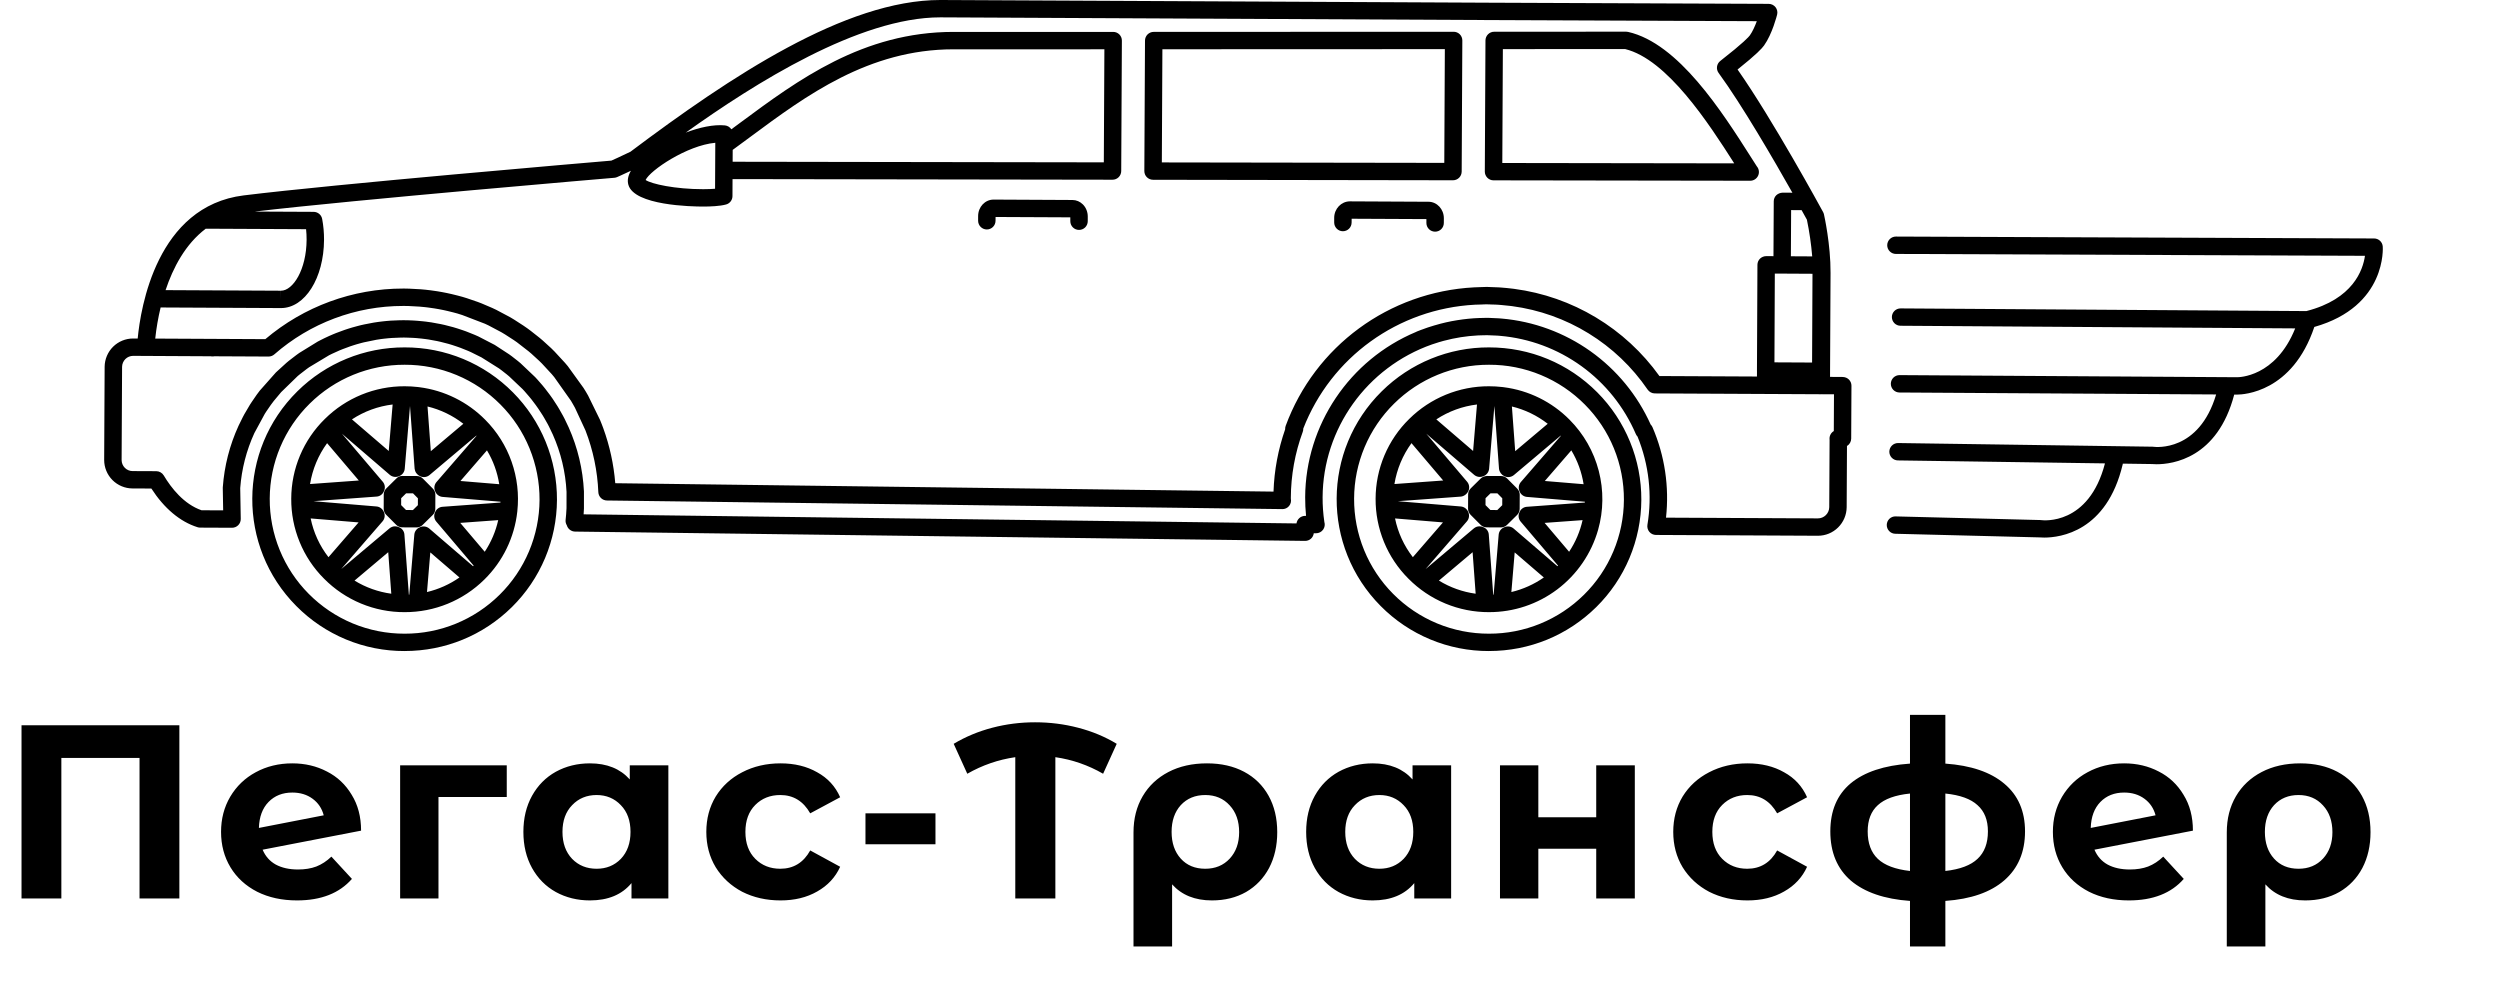<svg width="192" height="77" viewBox="0 0 192 77" fill="none" xmlns="http://www.w3.org/2000/svg">
<path d="M13.775 55.7V69H10.716V58.208H4.712V69H1.653V55.7H13.775ZM22.886 66.777C23.418 66.777 23.887 66.701 24.292 66.549C24.71 66.384 25.096 66.131 25.451 65.789L27.028 67.499C26.065 68.601 24.659 69.152 22.81 69.152C21.657 69.152 20.638 68.93 19.751 68.487C18.864 68.031 18.18 67.404 17.699 66.606C17.218 65.808 16.977 64.902 16.977 63.889C16.977 62.888 17.211 61.989 17.68 61.191C18.161 60.38 18.814 59.753 19.637 59.31C20.473 58.854 21.41 58.626 22.449 58.626C23.424 58.626 24.311 58.835 25.109 59.253C25.907 59.658 26.54 60.254 27.009 61.039C27.49 61.812 27.731 62.73 27.731 63.794L20.169 65.257C20.384 65.764 20.72 66.144 21.176 66.397C21.645 66.65 22.215 66.777 22.886 66.777ZM22.449 60.868C21.702 60.868 21.094 61.109 20.625 61.59C20.156 62.071 19.909 62.736 19.884 63.585L24.862 62.616C24.723 62.084 24.438 61.66 24.007 61.343C23.576 61.026 23.057 60.868 22.449 60.868ZM38.919 61.21H33.675V69H30.73V58.778H38.919V61.21ZM51.33 58.778V69H48.499V67.822C47.765 68.709 46.701 69.152 45.307 69.152C44.345 69.152 43.471 68.937 42.685 68.506C41.913 68.075 41.305 67.461 40.861 66.663C40.418 65.865 40.196 64.94 40.196 63.889C40.196 62.838 40.418 61.913 40.861 61.115C41.305 60.317 41.913 59.703 42.685 59.272C43.471 58.841 44.345 58.626 45.307 58.626C46.612 58.626 47.632 59.038 48.366 59.861V58.778H51.33ZM45.82 66.72C46.568 66.72 47.188 66.467 47.682 65.96C48.176 65.441 48.423 64.75 48.423 63.889C48.423 63.028 48.176 62.344 47.682 61.837C47.188 61.318 46.568 61.058 45.82 61.058C45.06 61.058 44.433 61.318 43.939 61.837C43.445 62.344 43.198 63.028 43.198 63.889C43.198 64.75 43.445 65.441 43.939 65.96C44.433 66.467 45.06 66.72 45.82 66.72ZM59.945 69.152C58.856 69.152 57.874 68.93 57 68.487C56.139 68.031 55.461 67.404 54.967 66.606C54.486 65.808 54.245 64.902 54.245 63.889C54.245 62.876 54.486 61.97 54.967 61.172C55.461 60.374 56.139 59.753 57 59.31C57.874 58.854 58.856 58.626 59.945 58.626C61.022 58.626 61.959 58.854 62.757 59.31C63.568 59.753 64.157 60.393 64.524 61.229L62.225 62.464C61.693 61.527 60.927 61.058 59.926 61.058C59.154 61.058 58.514 61.311 58.007 61.818C57.501 62.325 57.247 63.015 57.247 63.889C57.247 64.763 57.501 65.453 58.007 65.96C58.514 66.467 59.154 66.72 59.926 66.72C60.94 66.72 61.706 66.251 62.225 65.314L64.524 66.568C64.157 67.379 63.568 68.012 62.757 68.468C61.959 68.924 61.022 69.152 59.945 69.152ZM66.468 62.464H71.844V64.839H66.468V62.464ZM84.719 59.424C83.579 58.765 82.357 58.341 81.052 58.151V69H77.974V58.151C76.669 58.341 75.441 58.765 74.288 59.424L73.243 57.125C74.155 56.58 75.143 56.169 76.207 55.89C77.271 55.611 78.367 55.472 79.494 55.472C80.634 55.472 81.736 55.611 82.8 55.89C83.877 56.169 84.865 56.58 85.764 57.125L84.719 59.424ZM92.696 58.626C93.785 58.626 94.735 58.841 95.546 59.272C96.357 59.703 96.984 60.317 97.427 61.115C97.87 61.913 98.092 62.844 98.092 63.908C98.092 64.947 97.883 65.865 97.465 66.663C97.047 67.448 96.458 68.063 95.698 68.506C94.938 68.937 94.064 69.152 93.076 69.152C91.771 69.152 90.752 68.74 90.017 67.917V72.686H87.053V63.927C87.053 62.876 87.287 61.951 87.756 61.153C88.225 60.355 88.883 59.734 89.732 59.291C90.581 58.848 91.569 58.626 92.696 58.626ZM92.563 66.72C93.336 66.72 93.963 66.46 94.444 65.941C94.925 65.422 95.166 64.744 95.166 63.908C95.166 63.059 94.925 62.375 94.444 61.856C93.963 61.324 93.336 61.058 92.563 61.058C91.79 61.058 91.163 61.318 90.682 61.837C90.213 62.356 89.979 63.04 89.979 63.889C89.979 64.738 90.213 65.422 90.682 65.941C91.151 66.46 91.778 66.72 92.563 66.72ZM111.447 58.778V69H108.616V67.822C107.882 68.709 106.818 69.152 105.424 69.152C104.462 69.152 103.588 68.937 102.802 68.506C102.03 68.075 101.422 67.461 100.978 66.663C100.535 65.865 100.313 64.94 100.313 63.889C100.313 62.838 100.535 61.913 100.978 61.115C101.422 60.317 102.03 59.703 102.802 59.272C103.588 58.841 104.462 58.626 105.424 58.626C106.729 58.626 107.749 59.038 108.483 59.861V58.778H111.447ZM105.937 66.72C106.685 66.72 107.305 66.467 107.799 65.96C108.293 65.441 108.54 64.75 108.54 63.889C108.54 63.028 108.293 62.344 107.799 61.837C107.305 61.318 106.685 61.058 105.937 61.058C105.177 61.058 104.55 61.318 104.056 61.837C103.562 62.344 103.315 63.028 103.315 63.889C103.315 64.75 103.562 65.441 104.056 65.96C104.55 66.467 105.177 66.72 105.937 66.72ZM115.199 58.778H118.144V62.768H122.59V58.778H125.554V69H122.59V65.181H118.144V69H115.199V58.778ZM134.205 69.152C133.116 69.152 132.134 68.93 131.26 68.487C130.399 68.031 129.721 67.404 129.227 66.606C128.746 65.808 128.505 64.902 128.505 63.889C128.505 62.876 128.746 61.97 129.227 61.172C129.721 60.374 130.399 59.753 131.26 59.31C132.134 58.854 133.116 58.626 134.205 58.626C135.282 58.626 136.219 58.854 137.017 59.31C137.828 59.753 138.417 60.393 138.784 61.229L136.485 62.464C135.953 61.527 135.187 61.058 134.186 61.058C133.413 61.058 132.774 61.311 132.267 61.818C131.76 62.325 131.507 63.015 131.507 63.889C131.507 64.763 131.76 65.453 132.267 65.96C132.774 66.467 133.413 66.72 134.186 66.72C135.199 66.72 135.966 66.251 136.485 65.314L138.784 66.568C138.417 67.379 137.828 68.012 137.017 68.468C136.219 68.924 135.282 69.152 134.205 69.152ZM155.522 63.851C155.522 65.434 154.99 66.688 153.926 67.613C152.875 68.525 151.368 69.051 149.404 69.19V72.686H146.687V69.19C144.724 69.051 143.21 68.531 142.146 67.632C141.095 66.72 140.569 65.46 140.569 63.851C140.569 62.268 141.089 61.039 142.127 60.165C143.179 59.291 144.699 58.784 146.687 58.645V54.902H149.404V58.645C151.368 58.784 152.875 59.297 153.926 60.184C154.99 61.071 155.522 62.293 155.522 63.851ZM143.438 63.851C143.438 64.763 143.698 65.466 144.217 65.96C144.737 66.454 145.56 66.764 146.687 66.891V60.944C145.56 61.058 144.737 61.356 144.217 61.837C143.698 62.306 143.438 62.977 143.438 63.851ZM149.404 66.891C150.532 66.764 151.355 66.454 151.874 65.96C152.406 65.466 152.672 64.763 152.672 63.851C152.672 62.977 152.406 62.306 151.874 61.837C151.355 61.356 150.532 61.058 149.404 60.944V66.891ZM163.571 66.777C164.103 66.777 164.572 66.701 164.977 66.549C165.395 66.384 165.782 66.131 166.136 65.789L167.713 67.499C166.751 68.601 165.345 69.152 163.495 69.152C162.343 69.152 161.323 68.93 160.436 68.487C159.55 68.031 158.866 67.404 158.384 66.606C157.903 65.808 157.662 64.902 157.662 63.889C157.662 62.888 157.897 61.989 158.365 61.191C158.847 60.38 159.499 59.753 160.322 59.31C161.158 58.854 162.096 58.626 163.134 58.626C164.11 58.626 164.996 58.835 165.794 59.253C166.592 59.658 167.226 60.254 167.694 61.039C168.176 61.812 168.416 62.73 168.416 63.794L160.854 65.257C161.07 65.764 161.405 66.144 161.861 66.397C162.33 66.65 162.9 66.777 163.571 66.777ZM163.134 60.868C162.387 60.868 161.779 61.109 161.31 61.59C160.842 62.071 160.595 62.736 160.569 63.585L165.547 62.616C165.408 62.084 165.123 61.66 164.692 61.343C164.262 61.026 163.742 60.868 163.134 60.868ZM176.66 58.626C177.749 58.626 178.699 58.841 179.51 59.272C180.32 59.703 180.947 60.317 181.391 61.115C181.834 61.913 182.056 62.844 182.056 63.908C182.056 64.947 181.847 65.865 181.429 66.663C181.011 67.448 180.422 68.063 179.662 68.506C178.902 68.937 178.028 69.152 177.04 69.152C175.735 69.152 174.715 68.74 173.981 67.917V72.686H171.017V63.927C171.017 62.876 171.251 61.951 171.72 61.153C172.188 60.355 172.847 59.734 173.696 59.291C174.544 58.848 175.532 58.626 176.66 58.626ZM176.527 66.72C177.299 66.72 177.926 66.46 178.408 65.941C178.889 65.422 179.13 64.744 179.13 63.908C179.13 63.059 178.889 62.375 178.408 61.856C177.926 61.324 177.299 61.058 176.527 61.058C175.754 61.058 175.127 61.318 174.646 61.837C174.177 62.356 173.943 63.04 173.943 63.889C173.943 64.738 174.177 65.422 174.646 65.941C175.114 66.46 175.741 66.72 176.527 66.72Z" fill="black"/>
<path d="M21.578 23.66H21.567L12.335 23.614C12.146 24.401 12.008 25.199 11.922 26.003L20.377 26.047C23.339 23.535 27.092 22.158 30.969 22.161H31.051C31.178 22.161 31.305 22.165 31.431 22.169L32.321 22.217C32.451 22.228 32.579 22.239 32.707 22.253L32.779 22.262C32.879 22.272 32.975 22.283 33.072 22.296L33.581 22.369C33.686 22.386 33.788 22.403 33.89 22.422L33.937 22.43C34.07 22.453 34.191 22.478 34.312 22.503L34.41 22.525C34.499 22.542 34.588 22.562 34.676 22.583L35.146 22.699L35.512 22.797C35.625 22.83 35.737 22.864 35.849 22.9L36.696 23.19C36.796 23.226 36.893 23.264 36.99 23.303L37.801 23.649C37.906 23.697 38.007 23.744 38.107 23.793L39.177 24.361C39.287 24.425 39.386 24.485 39.485 24.546L40.2 25.008C40.299 25.076 40.393 25.139 40.485 25.205L40.559 25.259C40.624 25.307 40.693 25.357 40.761 25.409L41.437 25.942C41.526 26.015 41.605 26.082 41.681 26.149L42.332 26.742C42.407 26.814 42.477 26.884 42.545 26.954C42.548 26.957 42.583 26.988 42.585 26.993L43.391 27.866L43.606 28.12L44.813 29.791L44.997 30.088C45.056 30.187 45.112 30.283 45.166 30.379L46.081 32.246L46.212 32.572C46.255 32.679 46.293 32.782 46.331 32.886C46.826 34.245 47.134 35.663 47.252 37.111L97.806 37.755C97.86 36.124 98.162 34.51 98.7 32.969C98.695 32.88 98.709 32.79 98.74 32.706C100.992 26.587 106.673 22.412 113.213 22.069C113.404 22.057 113.596 22.05 113.787 22.048L113.918 22.044C114.099 22.032 114.28 22.033 114.46 22.046L114.701 22.055C114.84 22.058 114.979 22.064 115.118 22.071L115.299 22.084L115.404 22.093C115.516 22.102 115.628 22.112 115.74 22.122C115.879 22.136 116.016 22.151 116.152 22.168L116.296 22.186C118.511 22.479 120.643 23.224 122.56 24.376C124.477 25.527 126.139 27.06 127.444 28.88L134.934 28.917L134.936 28.543C134.934 28.524 134.933 28.506 134.934 28.487L134.971 20.335C134.971 20.158 135.043 19.989 135.169 19.864C135.298 19.742 135.467 19.673 135.644 19.671L136.202 19.674L136.224 15.462C136.224 15.284 136.294 15.114 136.422 14.991C136.553 14.873 136.72 14.805 136.895 14.797L137.655 14.8C136.22 12.258 133.769 8.036 131.988 5.601C131.886 5.462 131.843 5.288 131.867 5.116C131.89 4.945 131.98 4.79 132.116 4.683C133.934 3.264 134.314 2.82 134.388 2.718C134.597 2.424 134.782 2.008 134.923 1.627L114.247 1.54L72.266 1.333H72.209C65.983 1.333 57.971 6.394 52.663 10.185C53.721 9.781 54.797 9.548 55.671 9.63C55.77 9.64 55.867 9.672 55.953 9.723C56.039 9.775 56.112 9.846 56.167 9.93L56.862 9.416C61.27 6.151 66.265 2.45 73.228 2.45H73.323C73.604 2.452 74.303 2.452 75.449 2.452L85.49 2.45C85.578 2.449 85.665 2.466 85.747 2.499C85.829 2.532 85.903 2.582 85.965 2.644C86.028 2.706 86.077 2.781 86.111 2.863C86.144 2.944 86.161 3.032 86.16 3.121L86.11 13.138C86.109 13.316 86.037 13.485 85.912 13.609C85.786 13.734 85.617 13.803 85.44 13.802L56.259 13.755L56.254 15.064C56.253 15.209 56.205 15.35 56.117 15.465C56.029 15.581 55.906 15.664 55.766 15.703C55.291 15.836 54.546 15.864 54.004 15.864C53.121 15.864 48.696 15.782 48.257 14.185C48.164 13.853 48.232 13.494 48.455 13.114C47.7 13.47 47.399 13.598 47.384 13.604C47.319 13.631 47.25 13.648 47.18 13.654C46.976 13.672 27.297 15.336 19.562 16.248L24.087 16.27C24.408 16.273 24.683 16.499 24.742 16.814C24.84 17.333 24.889 17.873 24.886 18.418C24.872 21.358 23.419 23.66 21.578 23.66ZM21.573 22.327L21.578 22.994V22.327C22.499 22.327 23.536 20.718 23.547 18.412C23.548 18.137 23.535 17.867 23.507 17.602L15.802 17.564C14.231 18.748 13.285 20.574 12.716 22.282L21.573 22.327ZM82.869 17.657H82.867C82.69 17.657 82.52 17.587 82.395 17.461C82.27 17.336 82.2 17.166 82.2 16.988V16.692L76.46 16.664L76.457 16.959C76.456 17.136 76.385 17.305 76.259 17.43C76.134 17.554 75.964 17.623 75.788 17.623H75.785C75.608 17.622 75.439 17.551 75.314 17.425C75.189 17.3 75.119 17.13 75.119 16.952L75.12 16.591C75.123 15.892 75.649 15.328 76.31 15.328L82.365 15.359C82.665 15.361 82.95 15.483 83.169 15.703C83.407 15.942 83.542 16.283 83.54 16.634L83.539 16.994C83.538 17.171 83.466 17.34 83.341 17.465C83.215 17.589 83.046 17.658 82.869 17.657ZM110.216 17.792H110.213C110.125 17.792 110.039 17.775 109.958 17.741C109.877 17.707 109.803 17.658 109.742 17.596C109.68 17.533 109.631 17.459 109.597 17.378C109.564 17.297 109.547 17.21 109.547 17.122L109.548 16.827L103.807 16.799L103.804 17.095C103.802 17.272 103.731 17.441 103.606 17.565C103.48 17.689 103.311 17.759 103.135 17.759H103.132C102.955 17.758 102.785 17.687 102.661 17.561C102.536 17.435 102.466 17.265 102.466 17.087V16.728C102.47 16.028 103.008 15.474 103.656 15.464L109.711 15.495C110.364 15.497 110.891 16.07 110.888 16.768L110.886 17.128C110.885 17.306 110.813 17.475 110.688 17.599C110.562 17.724 110.393 17.793 110.216 17.792ZM111.588 13.845H111.586L88.555 13.807C88.377 13.806 88.207 13.736 88.081 13.611C88.018 13.549 87.969 13.475 87.935 13.394C87.902 13.312 87.885 13.225 87.885 13.137L87.936 3.113C87.938 2.936 88.009 2.767 88.134 2.642C88.26 2.518 88.429 2.448 88.605 2.449L111.638 2.44C111.726 2.439 111.813 2.456 111.894 2.489C111.976 2.522 112.05 2.572 112.112 2.634C112.175 2.696 112.224 2.77 112.257 2.852C112.291 2.934 112.308 3.021 112.307 3.11L112.257 13.181C112.255 13.358 112.184 13.527 112.059 13.651C111.934 13.776 111.764 13.845 111.588 13.845ZM89.229 12.474L110.921 12.509L110.964 3.774L89.272 3.783L89.229 12.474ZM134.41 13.881H134.409L114.702 13.85C114.525 13.85 114.355 13.779 114.23 13.653C114.105 13.527 114.034 13.357 114.034 13.179L114.084 3.102C114.086 2.925 114.157 2.756 114.282 2.631C114.407 2.507 114.577 2.437 114.753 2.438L124.888 2.433C124.939 2.433 124.989 2.439 125.036 2.45C128.907 3.323 132.252 8.58 134.467 12.059L134.923 12.774C135.006 12.871 135.06 12.99 135.078 13.117C135.096 13.244 135.078 13.373 135.024 13.49C134.971 13.606 134.886 13.705 134.779 13.774C134.671 13.844 134.546 13.881 134.418 13.881H134.41ZM115.377 12.518L133.189 12.546C131.221 9.455 128.037 4.557 124.811 3.768L115.42 3.772L115.377 12.518ZM54.933 11.168V11.166L54.934 10.966C52.754 11.164 49.917 13.093 49.583 13.823C50.02 14.126 51.844 14.53 54.004 14.53C54.404 14.53 54.701 14.514 54.917 14.496L54.933 11.263V11.168ZM56.267 12.422L84.773 12.468L84.817 3.786L75.449 3.788L73.316 3.787H73.228C66.709 3.787 61.903 7.347 57.661 10.487C57.191 10.836 56.729 11.179 56.271 11.511L56.268 12.066L56.267 12.422ZM98.471 39.099H98.463L46.613 38.438C46.442 38.436 46.279 38.369 46.156 38.251C46.033 38.132 45.96 37.971 45.952 37.8C45.886 36.176 45.552 34.575 44.965 33.06L44.158 31.318L43.999 31.035C43.951 30.95 43.902 30.865 43.851 30.781L42.565 28.962C42.505 28.889 42.44 28.813 42.376 28.736L41.619 27.918C41.532 27.831 41.467 27.768 41.402 27.705L40.804 27.157C40.731 27.095 40.659 27.033 40.587 26.974L39.698 26.284L39.446 26.11L38.779 25.679C38.691 25.625 38.599 25.571 38.508 25.517L37.517 24.992C37.428 24.949 37.337 24.905 37.245 24.864L35.502 24.195L35.177 24.093L35.13 24.078L34.807 23.991L34.373 23.884C34.293 23.865 34.212 23.847 34.132 23.83L34.034 23.809C33.925 23.788 33.816 23.765 33.705 23.744L33.651 23.735C33.559 23.718 33.465 23.703 33.371 23.687L32.895 23.619L32.632 23.587L32.562 23.581C32.446 23.568 32.33 23.557 32.213 23.548L31.39 23.503C31.275 23.499 31.16 23.497 31.044 23.497H30.968C27.329 23.494 23.811 24.815 21.068 27.216C20.945 27.324 20.787 27.383 20.623 27.383L16.459 27.362C16.396 27.375 16.331 27.379 16.266 27.373L16.186 27.362L10.227 27.33C10.004 27.329 9.788 27.417 9.629 27.575C9.47 27.733 9.379 27.947 9.376 28.172L9.34 35.331C9.341 35.556 9.43 35.771 9.588 35.93C9.746 36.089 9.96 36.179 10.184 36.179L12.002 36.187C12.118 36.187 12.231 36.218 12.331 36.275C12.432 36.332 12.515 36.414 12.575 36.513C13.153 37.482 14.122 38.719 15.477 39.188L17.139 39.196L17.109 37.477C17.109 37.458 17.109 37.438 17.111 37.418C17.23 35.78 17.636 34.194 18.317 32.705L18.642 32.045C18.681 31.967 18.721 31.893 18.761 31.82L19.196 31.08C19.244 31.005 19.292 30.931 19.342 30.858L19.713 30.317C19.793 30.21 19.87 30.106 19.95 30.001L21.19 28.602L21.998 27.865C22.067 27.806 22.131 27.753 22.195 27.701L22.761 27.266C22.837 27.209 22.908 27.157 22.982 27.107L24.4 26.234L24.642 26.109C24.748 26.055 24.833 26.011 24.916 25.972L25.272 25.806C25.345 25.774 25.413 25.743 25.483 25.715L25.543 25.688L25.809 25.579L26.47 25.335C26.563 25.303 26.657 25.272 26.751 25.243L27.034 25.156L27.415 25.051L27.642 24.992L27.748 24.966L27.993 24.912L28.691 24.778C28.789 24.762 28.889 24.746 28.988 24.733L29.066 24.722C29.145 24.712 29.227 24.701 29.308 24.692L29.382 24.683C29.46 24.673 29.539 24.665 29.618 24.658L29.693 24.651L30.004 24.625L30.72 24.595L31.035 24.593L31.354 24.598L31.783 24.617C31.89 24.622 31.991 24.629 32.092 24.639L32.513 24.679C32.59 24.685 32.673 24.696 32.754 24.706L32.823 24.717C32.923 24.728 33.026 24.744 33.13 24.759L33.852 24.892C33.951 24.913 34.049 24.934 34.148 24.957L34.806 25.127L34.849 25.14C34.944 25.166 35.034 25.195 35.126 25.224L35.524 25.355L35.772 25.442L35.796 25.452C35.804 25.454 35.812 25.457 35.82 25.46L36.474 25.722L36.734 25.837L37.996 26.49L39.103 27.213C39.173 27.262 39.238 27.31 39.302 27.358L39.769 27.722L39.978 27.896L41.1 28.962C41.157 29.021 41.214 29.081 41.269 29.145L41.651 29.582C41.721 29.666 41.791 29.753 41.862 29.841L42.231 30.326L42.448 30.63L42.809 31.186C42.86 31.268 42.91 31.35 42.957 31.433L43.237 31.929L43.36 32.163L43.676 32.827C44.368 34.378 44.765 36.045 44.847 37.742V39.061C44.84 39.218 44.831 39.364 44.821 39.501L99.571 40.199C99.593 40.038 99.673 39.891 99.795 39.784C99.916 39.678 100.073 39.619 100.234 39.619H100.304C100.258 39.141 100.234 38.661 100.237 38.184C100.265 32.63 103.652 27.63 108.747 25.495C108.773 25.479 108.801 25.465 108.83 25.454C108.934 25.411 109.038 25.372 109.145 25.332C109.169 25.323 109.193 25.315 109.218 25.308L109.507 25.202L109.598 25.171L109.64 25.156H109.642L109.645 25.153C109.798 25.103 109.95 25.054 110.105 25.009H110.108L110.159 24.992L110.2 24.982C110.759 24.814 111.329 24.684 111.906 24.593C112.479 24.5 113.058 24.442 113.638 24.422H113.703C113.855 24.417 114.009 24.411 114.163 24.411L114.366 24.414C114.61 24.42 114.853 24.431 115.093 24.447L115.328 24.465C117.784 24.678 120.139 25.545 122.15 26.975C124.161 28.405 125.757 30.348 126.771 32.603C126.83 32.661 126.877 32.731 126.91 32.807C127.853 34.993 128.211 37.388 127.949 39.756L139.61 39.812C139.84 39.814 140.061 39.724 140.225 39.562C140.389 39.401 140.483 39.181 140.486 38.95L140.512 33.775L140.507 33.715C140.502 33.593 140.529 33.472 140.587 33.364C140.645 33.257 140.731 33.167 140.836 33.105L140.85 30.282L139.906 30.277L139.874 30.278H139.871L127.089 30.215C126.981 30.214 126.874 30.187 126.779 30.136C126.683 30.085 126.601 30.012 126.539 29.923C125.348 28.181 123.805 26.71 122.01 25.606C120.216 24.501 118.21 23.787 116.123 23.511L115.982 23.494C115.756 23.465 115.53 23.442 115.304 23.425L115.033 23.403C114.957 23.399 114.88 23.395 114.804 23.392C114.769 23.392 114.736 23.392 114.702 23.39L114.656 23.389H114.627L114.396 23.379H114.386C114.31 23.376 114.233 23.372 114.155 23.372C114.092 23.372 114.039 23.374 113.986 23.377L113.936 23.379L113.81 23.385C113.636 23.388 113.461 23.391 113.285 23.401C107.371 23.711 102.221 27.435 100.091 32.916C100.094 33.001 100.081 33.086 100.051 33.166C99.453 34.791 99.143 36.508 99.136 38.241L99.138 38.309C99.158 38.407 99.155 38.507 99.131 38.603C99.106 38.7 99.06 38.789 98.997 38.865C98.933 38.941 98.853 39.002 98.763 39.042C98.673 39.083 98.574 39.103 98.475 39.1H98.471V39.099ZM18.718 15.007C25.658 14.146 45.3 12.477 46.955 12.335C47.136 12.256 47.588 12.052 48.417 11.654C56.102 5.884 64.929 0 72.209 0H72.273L114.254 0.207L135.835 0.296C135.936 0.296 136.036 0.32 136.127 0.364C136.218 0.409 136.298 0.473 136.361 0.553C136.423 0.632 136.467 0.725 136.488 0.824C136.509 0.923 136.508 1.025 136.483 1.123C136.468 1.183 136.111 2.609 135.479 3.494C135.313 3.722 134.919 4.161 133.445 5.338C136.139 9.178 139.851 15.987 140.014 16.287C140.044 16.342 140.065 16.399 140.079 16.458C140.101 16.553 140.598 18.777 140.586 20.96C140.581 22.357 140.56 26.356 140.547 28.945L141.475 28.95C141.501 28.95 141.528 28.951 141.554 28.955C141.721 28.963 141.88 29.033 141.998 29.151C142.123 29.276 142.193 29.447 142.192 29.625L142.172 33.684C142.171 33.799 142.141 33.912 142.084 34.011C142.027 34.111 141.946 34.194 141.848 34.253L141.824 38.955C141.818 39.539 141.582 40.097 141.168 40.507C140.754 40.918 140.196 41.147 139.614 41.146L127.178 41.084C127.082 41.083 126.986 41.062 126.899 41.022C126.811 40.981 126.734 40.922 126.671 40.848C126.609 40.774 126.563 40.687 126.538 40.594C126.512 40.501 126.506 40.403 126.522 40.307C126.901 38.022 126.638 35.675 125.763 33.531C125.707 33.473 125.663 33.406 125.631 33.332C124.733 31.248 123.291 29.447 121.456 28.12C119.621 26.793 117.463 25.989 115.21 25.793L115 25.776C114.784 25.762 114.564 25.752 114.343 25.748L114.199 25.743C114.031 25.742 113.885 25.748 113.746 25.753L113.486 25.762C112.608 25.808 111.738 25.945 110.889 26.173L110.716 26.22L110.7 26.227L110.518 26.277C110.336 26.331 110.158 26.389 109.98 26.451C104.97 28.212 101.603 32.927 101.576 38.19C101.572 38.82 101.619 39.456 101.71 40.083C101.742 40.184 101.749 40.29 101.732 40.394C101.715 40.498 101.674 40.596 101.612 40.681C101.549 40.766 101.468 40.835 101.375 40.882C101.281 40.93 101.177 40.954 101.073 40.954L101.064 40.955H100.898C100.878 41.118 100.8 41.267 100.677 41.375C100.554 41.483 100.396 41.542 100.233 41.541H100.226L44.166 40.826C44.023 40.824 43.883 40.776 43.769 40.689C43.654 40.602 43.571 40.48 43.531 40.341C43.454 40.215 43.421 40.065 43.439 39.918C43.469 39.656 43.493 39.363 43.508 39.026L43.51 37.773C43.433 36.253 43.075 34.761 42.455 33.372L42.162 32.76C42.13 32.697 42.097 32.633 42.064 32.57L41.801 32.106C41.758 32.031 41.713 31.957 41.668 31.883L41.34 31.383C41.278 31.291 41.212 31.197 41.145 31.107L40.816 30.672C40.752 30.592 40.687 30.513 40.621 30.436L40.277 30.038L40.128 29.878L39.107 28.91C39.046 28.857 38.984 28.806 38.922 28.755L38.493 28.419C38.437 28.376 38.38 28.335 38.323 28.294L36.978 27.448L36.175 27.048L35.949 26.947L35.352 26.708C35.344 26.706 35.336 26.703 35.328 26.7C35.241 26.667 35.167 26.641 35.093 26.617L34.724 26.494C34.645 26.473 34.563 26.445 34.481 26.421C34.464 26.416 34.447 26.411 34.43 26.406L33.837 26.254C33.751 26.234 33.666 26.214 33.581 26.196L32.914 26.074L32.653 26.037L32.583 26.029C32.513 26.019 32.443 26.011 32.373 26.003L31.976 25.964L31.709 25.947L31.313 25.931L31.029 25.924C30.938 25.924 30.843 25.926 30.747 25.928L30.095 25.956L29.82 25.977L29.747 25.985C29.675 25.993 29.606 25.998 29.537 26.007L29.461 26.015L29.246 26.042L29.17 26.054C29.087 26.064 28.999 26.079 28.913 26.093L27.962 26.288C27.895 26.303 27.828 26.32 27.762 26.338L27.409 26.436C27.334 26.457 27.258 26.482 27.181 26.506C27.072 26.539 26.991 26.566 26.908 26.595L26.303 26.819C26.23 26.847 26.151 26.88 26.073 26.912L25.499 27.172L25.271 27.285L23.747 28.201L23.557 28.337L23.045 28.732C22.985 28.779 22.926 28.827 22.868 28.876L21.593 30.116L21.026 30.795C20.939 30.908 20.868 31.003 20.798 31.099L20.459 31.591C20.412 31.66 20.372 31.722 20.334 31.785L19.534 33.263C18.924 34.594 18.557 36.024 18.449 37.484L18.49 39.854C18.491 39.943 18.475 40.031 18.441 40.114C18.408 40.196 18.358 40.271 18.296 40.334C18.233 40.397 18.159 40.447 18.077 40.481C17.995 40.515 17.907 40.532 17.818 40.532L15.363 40.521C15.296 40.52 15.229 40.509 15.165 40.488C13.829 40.068 12.611 39.044 11.625 37.519L10.177 37.513C9.6 37.511 9.046 37.28 8.637 36.87C8.229 36.459 8 35.903 8 35.323L8.036 28.163C8.043 27.586 8.276 27.035 8.685 26.629C9.095 26.224 9.647 25.996 10.222 25.997H10.575C10.797 23.64 12.039 15.832 18.719 15.006L18.718 15.007ZM136.757 27.831C136.784 27.829 136.811 27.829 136.838 27.831L139.168 27.843L139.199 21.026L136.864 21.013H136.859L136.306 21.01L136.277 27.828L136.757 27.831ZM137.54 19.682L138.381 19.687L139.178 19.691C139.099 18.744 138.963 17.803 138.77 16.873L138.364 16.14L137.558 16.135L137.54 19.682ZM31.076 50C29.53 50.005 27.999 49.703 26.571 49.109C25.143 48.516 23.847 47.644 22.757 46.544C18.216 41.974 18.254 34.577 22.839 30.052C25.034 27.882 27.994 26.671 31.076 26.68C32.621 26.675 34.152 26.977 35.58 27.57C37.007 28.163 38.303 29.035 39.393 30.135C40.472 31.22 41.326 32.509 41.907 33.927C42.487 35.345 42.782 36.864 42.775 38.397C42.767 39.93 42.457 41.446 41.863 42.858C41.268 44.27 40.401 45.551 39.312 46.625C37.105 48.802 34.18 49.999 31.076 49.999V50ZM31.076 28.013C28.347 28.005 25.725 29.079 23.782 31.002C22.817 31.953 22.049 33.086 21.523 34.337C20.996 35.587 20.721 36.93 20.715 38.288C20.708 39.645 20.969 40.991 21.483 42.247C21.996 43.503 22.753 44.644 23.708 45.605C24.674 46.579 25.822 47.351 27.086 47.877C28.351 48.402 29.707 48.671 31.076 48.667C33.804 48.675 36.426 47.6 38.369 45.678C39.334 44.727 40.102 43.593 40.629 42.342C41.155 41.092 41.43 39.749 41.437 38.391C41.443 37.034 41.182 35.688 40.668 34.432C40.154 33.176 39.398 32.035 38.442 31.074C37.477 30.1 36.329 29.327 35.065 28.802C33.8 28.276 32.444 28.008 31.076 28.013ZM31.076 47.013C29.926 47.018 28.787 46.793 27.724 46.351C26.662 45.91 25.698 45.261 24.887 44.442C24.081 43.638 23.443 42.68 23.011 41.624C22.578 40.569 22.359 39.438 22.367 38.297C22.37 37.156 22.6 36.027 23.043 34.976C23.486 33.925 24.134 32.973 24.948 32.176C26.58 30.56 28.782 29.657 31.075 29.665C31.417 29.665 31.756 29.684 32.09 29.723C32.133 29.724 32.176 29.729 32.218 29.739C34.13 29.985 35.905 30.864 37.264 32.236C38.172 33.146 38.866 34.25 39.292 35.465C39.719 36.68 39.869 37.975 39.731 39.256L39.728 39.291C39.511 41.269 38.619 43.111 37.202 44.505C35.57 46.119 33.368 47.021 31.076 47.013ZM30.348 40.421C30.456 40.421 30.563 40.447 30.659 40.497C30.772 40.543 30.869 40.62 30.94 40.72C31.011 40.819 31.052 40.937 31.059 41.059L31.4 45.673L31.432 45.671L31.819 41.063C31.829 40.937 31.875 40.816 31.952 40.716C32.028 40.615 32.132 40.538 32.25 40.495L32.275 40.481C32.39 40.433 32.515 40.419 32.638 40.439C32.76 40.459 32.875 40.512 32.969 40.593L36.331 43.485L36.376 43.439L33.508 40.06C33.428 39.967 33.375 39.852 33.357 39.729C33.338 39.607 33.354 39.482 33.403 39.368L33.423 39.324C33.471 39.21 33.549 39.112 33.649 39.041C33.749 38.97 33.867 38.928 33.989 38.921L38.435 38.595L38.439 38.533L33.993 38.163C33.87 38.154 33.752 38.11 33.653 38.038C33.553 37.965 33.476 37.866 33.429 37.752L33.41 37.708C33.364 37.594 33.349 37.469 33.369 37.348C33.389 37.226 33.442 37.112 33.523 37.019L36.594 33.475C36.589 33.469 36.584 33.463 36.579 33.457L32.989 36.483C32.887 36.568 32.763 36.621 32.632 36.636C32.501 36.651 32.368 36.627 32.25 36.567C32.14 36.515 32.045 36.436 31.974 36.338C31.903 36.239 31.858 36.124 31.843 36.003L31.488 31.181L31.084 35.998C31.074 36.121 31.029 36.239 30.956 36.338C30.883 36.438 30.783 36.514 30.669 36.56L30.627 36.578C30.512 36.624 30.387 36.639 30.265 36.619C30.143 36.599 30.029 36.547 29.935 36.467L26.261 33.307L29.396 36.997C29.483 37.098 29.537 37.223 29.551 37.355C29.566 37.488 29.541 37.622 29.478 37.74C29.431 37.853 29.353 37.95 29.254 38.021C29.154 38.091 29.036 38.132 28.915 38.138L24.075 38.492L28.911 38.896C29.035 38.906 29.154 38.95 29.253 39.024C29.353 39.098 29.431 39.198 29.477 39.314L29.494 39.35C29.54 39.464 29.555 39.589 29.535 39.71C29.515 39.832 29.462 39.946 29.381 40.039L26.207 43.702L29.915 40.578C30.037 40.476 30.191 40.42 30.349 40.42L30.348 40.421ZM27.228 44.589C28.089 45.118 29.046 45.459 30.051 45.597L29.816 42.409L27.228 44.589ZM33.048 42.425L32.793 45.469C33.687 45.256 34.533 44.877 35.287 44.35L33.048 42.425ZM23.859 39.816C24.08 40.9 24.548 41.919 25.227 42.792L27.541 40.121L23.859 39.816ZM35.346 40.158L37.227 42.376C37.718 41.636 38.069 40.813 38.263 39.946L35.346 40.158ZM35.362 36.94L38.342 37.187C38.197 36.268 37.877 35.385 37.399 34.588L35.362 36.94ZM25.121 34.034C24.445 34.963 23.997 36.039 23.812 37.174L27.557 36.902L25.121 34.034ZM32.834 31.218L33.087 34.652L35.586 32.546C34.772 31.913 33.834 31.46 32.834 31.218ZM27.03 32.208L29.855 34.635L30.154 31.065C29.039 31.199 27.97 31.59 27.031 32.208H27.03ZM31.988 40.507H31.984L30.898 40.501C30.81 40.501 30.723 40.483 30.642 40.449C30.561 40.416 30.487 40.366 30.425 40.303L29.66 39.535C29.599 39.473 29.55 39.399 29.517 39.317C29.484 39.236 29.467 39.149 29.468 39.061L29.472 37.978C29.473 37.802 29.544 37.633 29.671 37.508L30.442 36.746C30.503 36.682 30.577 36.631 30.659 36.598C30.741 36.565 30.829 36.55 30.917 36.554L32.005 36.558C32.182 36.56 32.352 36.63 32.477 36.755L33.242 37.526C33.367 37.652 33.438 37.822 33.436 37.999L33.431 39.081C33.43 39.169 33.413 39.255 33.379 39.336C33.344 39.417 33.295 39.49 33.233 39.551L32.459 40.314C32.333 40.438 32.164 40.507 31.988 40.507ZM31.182 39.168L31.713 39.172L32.093 38.798L32.095 38.268L31.721 37.89L31.188 37.889L30.81 38.261L30.808 38.792L31.182 39.168ZM114.355 50C112.81 50.005 111.279 49.703 109.851 49.109C108.423 48.516 107.126 47.644 106.037 46.544C101.495 41.974 101.533 34.577 106.119 30.052C108.314 27.882 111.274 26.671 114.355 26.68C117.503 26.68 120.458 27.906 122.672 30.135C123.751 31.22 124.606 32.509 125.186 33.927C125.767 35.344 126.062 36.864 126.054 38.397C126.047 39.93 125.737 41.446 125.143 42.858C124.549 44.27 123.682 45.55 122.592 46.625C120.384 48.802 117.46 49.999 114.356 49.999L114.355 50ZM114.355 28.013C111.626 28.005 109.005 29.079 107.062 31.002C106.097 31.953 105.329 33.086 104.802 34.337C104.276 35.587 104.001 36.93 103.995 38.288C103.988 39.645 104.249 40.991 104.762 42.247C105.276 43.502 106.033 44.644 106.988 45.605C107.953 46.579 109.101 47.351 110.366 47.877C111.631 48.402 112.986 48.671 114.355 48.667C117.084 48.675 119.705 47.601 121.649 45.678C122.614 44.727 123.382 43.593 123.908 42.342C124.435 41.092 124.709 39.749 124.716 38.391C124.723 37.034 124.462 35.688 123.948 34.432C123.434 33.176 122.677 32.035 121.721 31.074C120.757 30.1 119.609 29.327 118.344 28.802C117.08 28.276 115.724 28.008 114.355 28.013ZM114.355 47.013C113.206 47.017 112.067 46.792 111.004 46.351C109.942 45.91 108.978 45.261 108.168 44.442C107.362 43.638 106.723 42.68 106.29 41.625C105.858 40.569 105.639 39.438 105.646 38.297C105.649 37.156 105.879 36.027 106.322 34.976C106.766 33.925 107.413 32.973 108.227 32.176C109.86 30.56 112.062 29.657 114.355 29.665C114.697 29.665 115.035 29.684 115.369 29.723C115.412 29.724 115.456 29.729 115.497 29.739C117.409 29.985 119.185 30.864 120.544 32.236C121.626 33.322 122.4 34.678 122.785 36.165C123.17 37.652 123.153 39.215 122.734 40.693C122.213 42.518 121.113 44.123 119.6 45.264C118.088 46.404 116.246 47.018 114.354 47.012L114.355 47.013ZM113.626 40.421C113.735 40.42 113.841 40.446 113.938 40.496C114.051 40.542 114.148 40.62 114.219 40.719C114.29 40.819 114.332 40.936 114.339 41.059L114.679 45.673L114.712 45.671L115.098 41.063C115.109 40.937 115.155 40.817 115.231 40.717C115.306 40.616 115.409 40.539 115.526 40.495L115.556 40.481C115.67 40.434 115.795 40.42 115.917 40.439C116.039 40.459 116.153 40.512 116.247 40.593L119.611 43.485L119.656 43.439L116.787 40.06C116.708 39.968 116.655 39.854 116.636 39.733C116.617 39.612 116.632 39.488 116.679 39.375L116.705 39.32C116.752 39.207 116.83 39.11 116.93 39.039C117.03 38.969 117.147 38.928 117.269 38.921L121.716 38.595L121.718 38.533L117.273 38.163C117.152 38.154 117.036 38.111 116.937 38.04C116.838 37.969 116.761 37.873 116.713 37.761L116.691 37.709C116.644 37.595 116.629 37.47 116.649 37.348C116.668 37.227 116.722 37.112 116.803 37.019L119.874 33.474L119.858 33.457L116.269 36.483C116.167 36.568 116.043 36.621 115.911 36.636C115.779 36.651 115.646 36.627 115.527 36.567C115.418 36.515 115.324 36.436 115.253 36.337C115.183 36.238 115.138 36.123 115.124 36.003L114.768 31.179L114.364 35.998C114.353 36.121 114.309 36.238 114.237 36.337C114.164 36.437 114.065 36.514 113.952 36.56L113.908 36.578C113.794 36.625 113.668 36.639 113.546 36.62C113.423 36.6 113.309 36.547 113.214 36.467L109.539 33.308L112.675 36.998C112.84 37.194 112.879 37.466 112.776 37.699C112.677 37.925 112.44 38.12 112.193 38.139L107.353 38.493L112.19 38.897C112.439 38.919 112.656 39.077 112.754 39.307L112.772 39.351C112.819 39.465 112.833 39.59 112.813 39.711C112.793 39.833 112.74 39.947 112.659 40.04L109.486 43.705L113.195 40.578C113.316 40.477 113.469 40.421 113.626 40.421ZM110.508 44.589C111.37 45.118 112.325 45.459 113.33 45.597L113.096 42.409L110.508 44.589ZM116.328 42.425L116.073 45.469C116.967 45.256 117.813 44.877 118.567 44.35L116.328 42.425ZM107.139 39.816C107.36 40.9 107.829 41.919 108.507 42.792L110.82 40.121L107.139 39.816ZM118.625 40.158L120.507 42.376C120.998 41.637 121.349 40.813 121.542 39.946L118.625 40.158ZM118.642 36.94L121.621 37.187C121.476 36.268 121.156 35.385 120.678 34.588L118.642 36.94ZM108.402 34.034C107.726 34.963 107.277 36.039 107.092 37.174L110.837 36.902L108.402 34.034ZM116.114 31.218L116.367 34.651L118.865 32.546C118.052 31.913 117.114 31.46 116.114 31.218ZM110.31 32.208L113.134 34.635L113.433 31.065C112.319 31.199 111.25 31.59 110.31 32.208ZM115.268 40.507H115.265L114.177 40.501C114.089 40.501 114.002 40.483 113.921 40.449C113.84 40.416 113.767 40.366 113.705 40.303L112.94 39.535C112.878 39.472 112.83 39.399 112.797 39.317C112.763 39.236 112.747 39.149 112.747 39.061L112.752 37.978C112.752 37.802 112.824 37.633 112.951 37.508L113.722 36.746C113.849 36.622 114.031 36.569 114.197 36.554L115.284 36.558C115.462 36.559 115.632 36.631 115.757 36.757L116.522 37.526C116.646 37.652 116.716 37.822 116.715 37.999L116.71 39.081C116.71 39.169 116.692 39.255 116.658 39.336C116.624 39.417 116.575 39.49 116.512 39.551L115.739 40.314C115.613 40.438 115.444 40.507 115.268 40.507ZM114.461 39.168L114.993 39.172L115.372 38.798L115.374 38.268L115 37.89L114.469 37.889L114.09 38.261L114.087 38.792L114.461 39.168ZM145.961 25.018C145.873 25.018 145.786 25.001 145.706 24.967C145.625 24.933 145.551 24.884 145.49 24.822C145.428 24.759 145.379 24.685 145.346 24.604C145.313 24.523 145.296 24.436 145.296 24.348C145.297 24.171 145.369 24.002 145.494 23.878C145.619 23.754 145.789 23.685 145.965 23.686H145.969L177.13 23.891C180.724 22.97 181.476 20.728 181.629 19.646L145.604 19.502C145.516 19.502 145.43 19.485 145.349 19.451C145.268 19.417 145.194 19.368 145.133 19.305C145.071 19.243 145.022 19.169 144.988 19.088C144.955 19.007 144.938 18.92 144.938 18.832C144.939 18.655 145.011 18.486 145.136 18.361C145.261 18.237 145.431 18.167 145.607 18.168H145.609L182.331 18.314C182.676 18.315 182.964 18.578 182.994 18.921C183 18.968 183.339 23.525 177.74 25.109C176.054 30.136 172.298 30.305 171.805 30.305L171.757 30.304L171.588 30.303C170.305 35.212 166.836 35.654 165.629 35.654C165.461 35.654 165.336 35.647 165.27 35.639L163.033 35.607C163.03 35.63 163.026 35.653 163.021 35.675C161.796 40.829 158.226 41.286 156.999 41.286C156.827 41.286 156.701 41.278 156.634 41.272L145.555 40.993C145.467 40.991 145.381 40.972 145.301 40.937C145.221 40.901 145.148 40.85 145.088 40.786C145.027 40.723 144.98 40.648 144.948 40.566C144.917 40.484 144.901 40.397 144.903 40.309C144.905 40.221 144.924 40.134 144.96 40.053C144.995 39.973 145.046 39.9 145.11 39.84C145.174 39.779 145.249 39.732 145.331 39.701C145.414 39.67 145.501 39.656 145.589 39.66L156.693 39.939C156.718 39.941 156.745 39.942 156.77 39.946C156.916 39.965 160.419 40.371 161.662 35.588L145.759 35.36C145.582 35.357 145.414 35.285 145.29 35.158C145.167 35.032 145.098 34.861 145.1 34.684C145.103 34.508 145.175 34.341 145.3 34.218C145.425 34.095 145.594 34.026 145.769 34.026H145.778L165.315 34.306C165.345 34.306 165.372 34.309 165.401 34.314C165.546 34.331 168.882 34.72 170.2 30.294L145.88 30.144C145.793 30.144 145.706 30.126 145.625 30.092C145.544 30.058 145.471 30.008 145.409 29.946C145.347 29.883 145.298 29.809 145.265 29.728C145.232 29.646 145.215 29.559 145.216 29.471C145.217 29.294 145.289 29.126 145.414 29.002C145.539 28.878 145.709 28.809 145.885 28.809H145.889L171.784 28.971C171.916 28.975 174.763 28.979 176.271 25.22L145.961 25.018Z" fill="black"/>
</svg>
